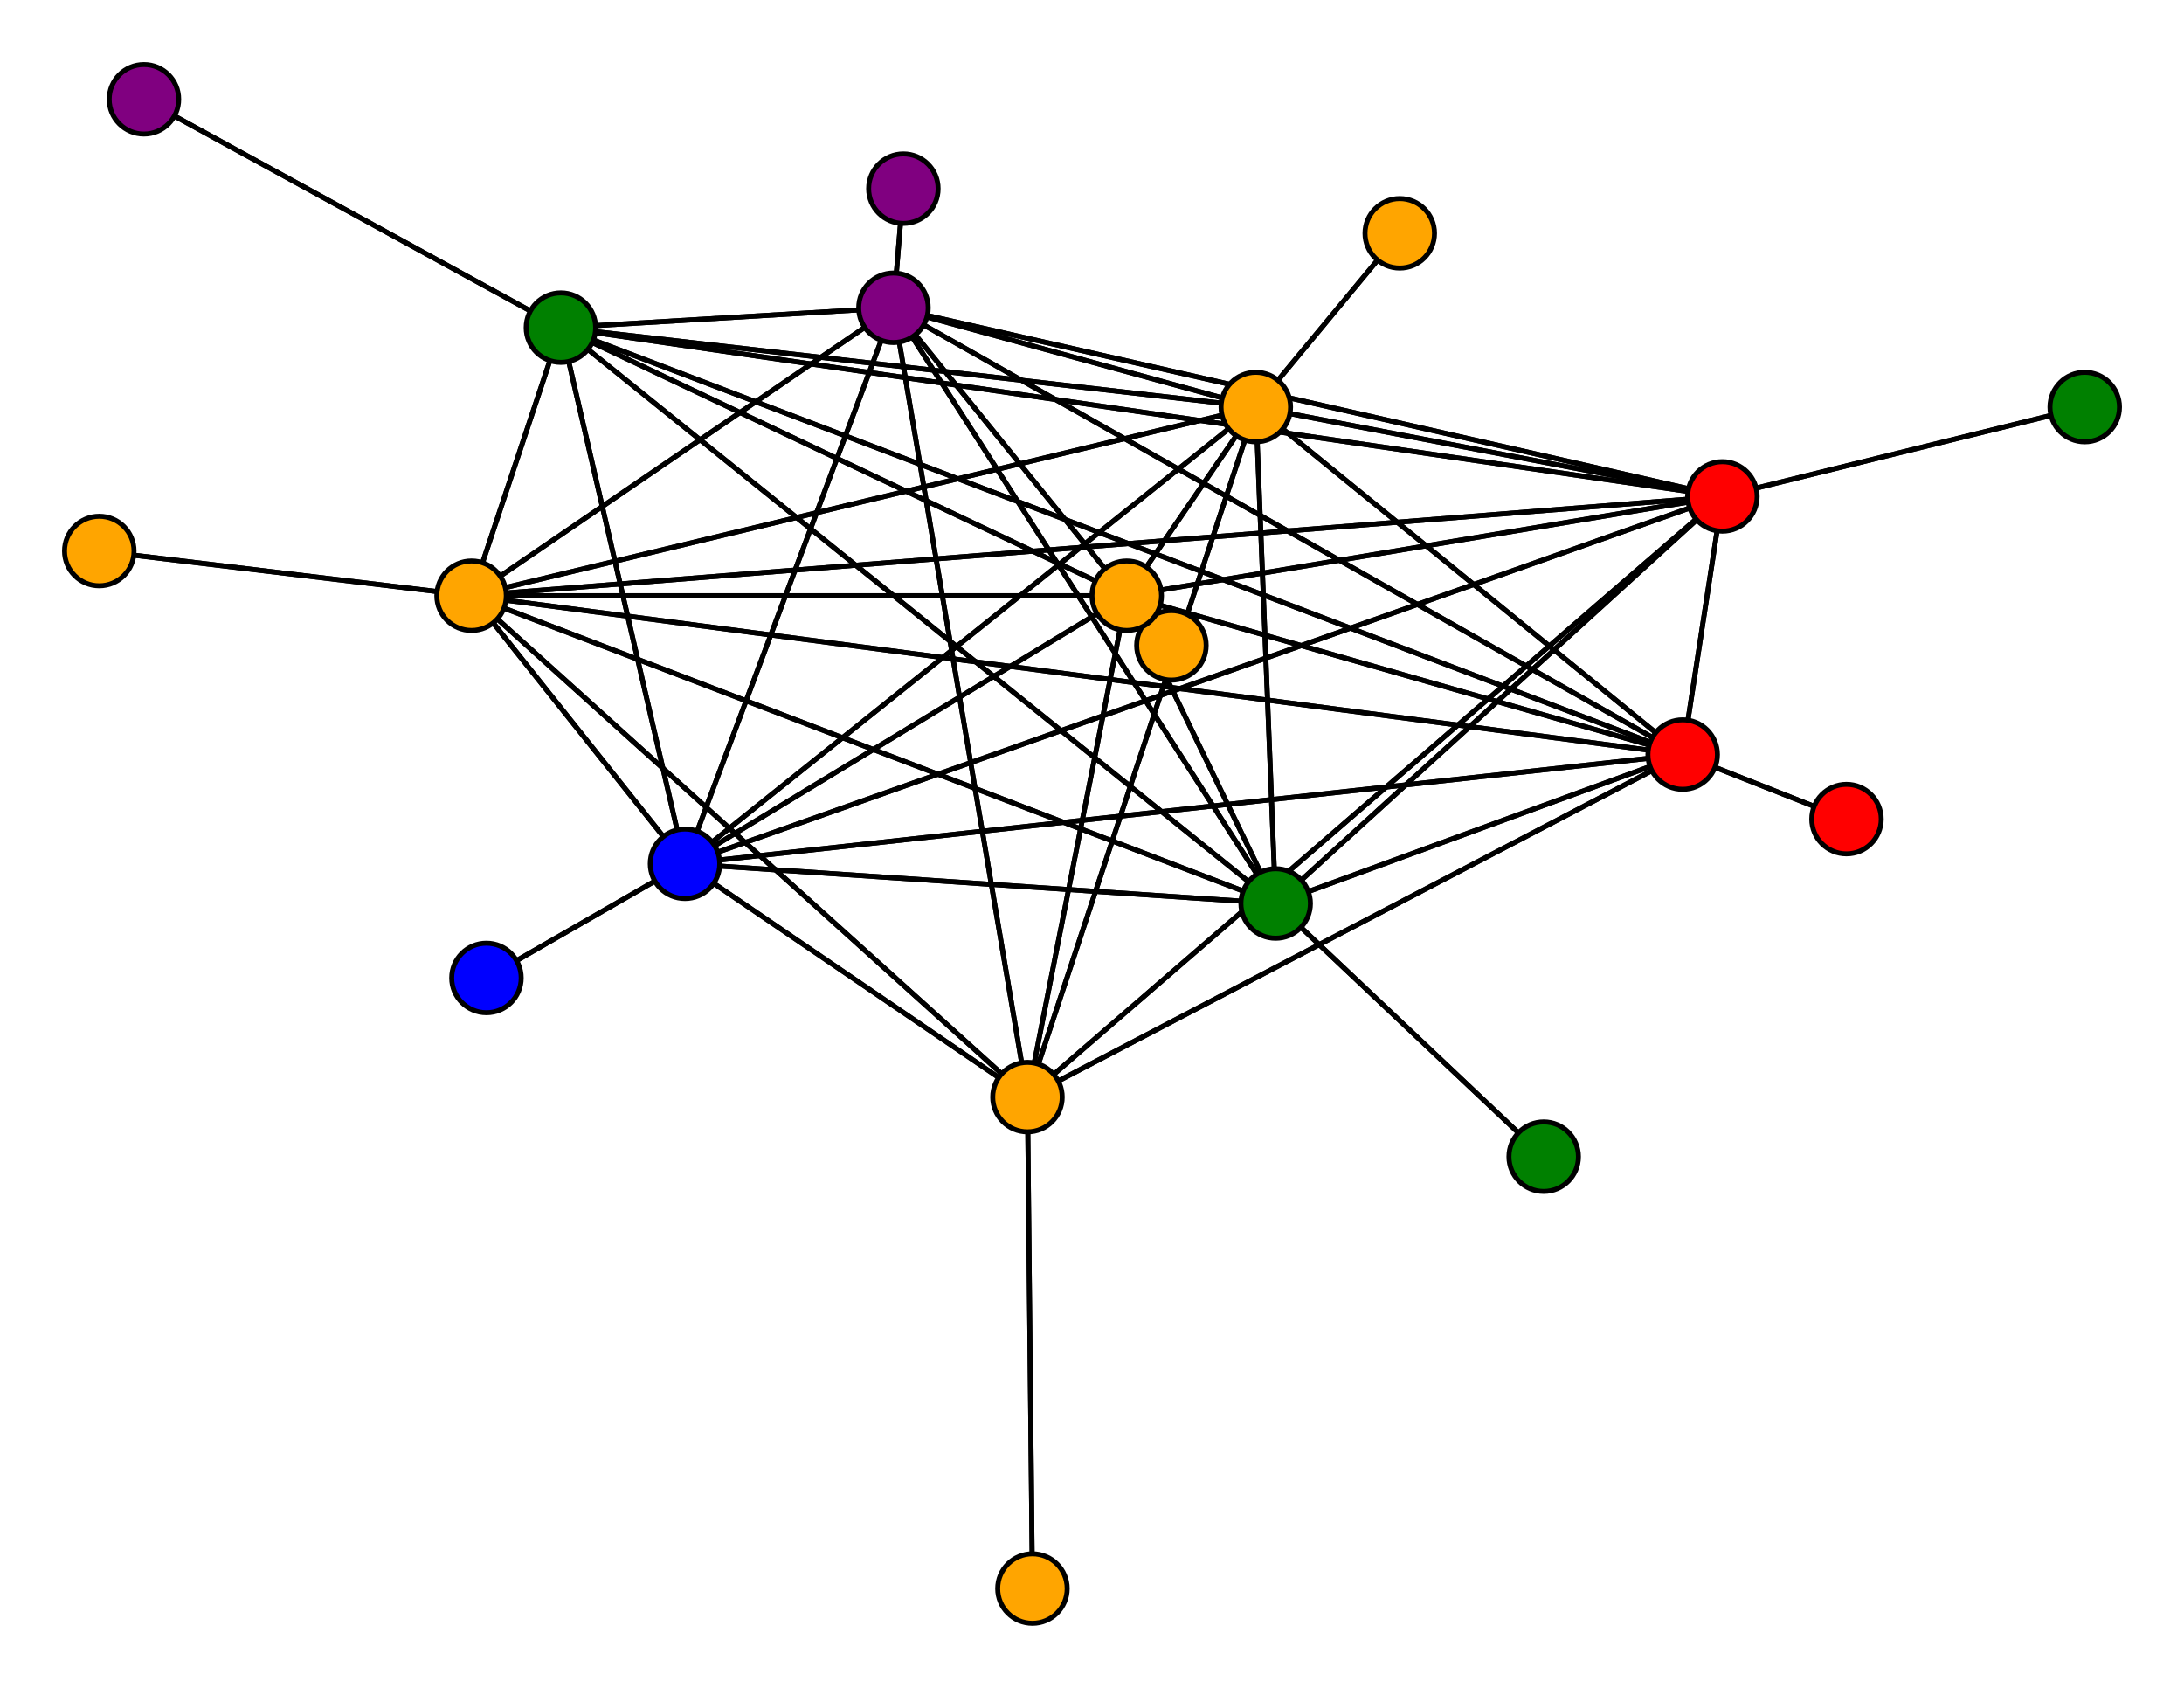 <svg width="440" height="340" xmlns="http://www.w3.org/2000/svg">
<path stroke-width="1" stroke="black" d="M 182 38 180 62"/>
<path stroke-width="1" stroke="black" d="M 347 100 207 221"/>
<path stroke-width="1" stroke="black" d="M 347 100 113 66"/>
<path stroke-width="1" stroke="black" d="M 347 100 257 182"/>
<path stroke-width="1" stroke="black" d="M 347 100 420 82"/>
<path stroke-width="1" stroke="black" d="M 347 100 253 82"/>
<path stroke-width="1" stroke="black" d="M 347 100 95 120"/>
<path stroke-width="1" stroke="black" d="M 347 100 227 120"/>
<path stroke-width="1" stroke="black" d="M 347 100 339 152"/>
<path stroke-width="1" stroke="black" d="M 347 100 138 174"/>
<path stroke-width="1" stroke="black" d="M 347 100 180 62"/>
<path stroke-width="1" stroke="black" d="M 311 233 257 182"/>
<path stroke-width="1" stroke="black" d="M 420 82 347 100"/>
<path stroke-width="1" stroke="black" d="M 253 82 113 66"/>
<path stroke-width="1" stroke="black" d="M 253 82 257 182"/>
<path stroke-width="1" stroke="black" d="M 253 82 347 100"/>
<path stroke-width="1" stroke="black" d="M 253 82 282 47"/>
<path stroke-width="1" stroke="black" d="M 253 82 95 120"/>
<path stroke-width="1" stroke="black" d="M 253 82 227 120"/>
<path stroke-width="1" stroke="black" d="M 253 82 339 152"/>
<path stroke-width="1" stroke="black" d="M 253 82 138 174"/>
<path stroke-width="1" stroke="black" d="M 253 82 180 62"/>
<path stroke-width="1" stroke="black" d="M 282 47 253 82"/>
<path stroke-width="1" stroke="black" d="M 253 82 207 221"/>
<path stroke-width="1" stroke="black" d="M 257 182 180 62"/>
<path stroke-width="1" stroke="black" d="M 257 182 138 174"/>
<path stroke-width="1" stroke="black" d="M 257 182 339 152"/>
<path stroke-width="1" stroke="black" d="M 207 221 253 82"/>
<path stroke-width="1" stroke="black" d="M 207 221 95 120"/>
<path stroke-width="1" stroke="black" d="M 207 221 227 120"/>
<path stroke-width="1" stroke="black" d="M 207 221 339 152"/>
<path stroke-width="1" stroke="black" d="M 207 221 138 174"/>
<path stroke-width="1" stroke="black" d="M 207 221 180 62"/>
<path stroke-width="1" stroke="black" d="M 208 320 207 221"/>
<path stroke-width="1" stroke="black" d="M 113 66 29 20"/>
<path stroke-width="1" stroke="black" d="M 113 66 257 182"/>
<path stroke-width="1" stroke="black" d="M 113 66 347 100"/>
<path stroke-width="1" stroke="black" d="M 113 66 253 82"/>
<path stroke-width="1" stroke="black" d="M 113 66 95 120"/>
<path stroke-width="1" stroke="black" d="M 113 66 227 120"/>
<path stroke-width="1" stroke="black" d="M 113 66 339 152"/>
<path stroke-width="1" stroke="black" d="M 113 66 138 174"/>
<path stroke-width="1" stroke="black" d="M 113 66 180 62"/>
<path stroke-width="1" stroke="black" d="M 29 20 113 66"/>
<path stroke-width="1" stroke="black" d="M 257 182 113 66"/>
<path stroke-width="1" stroke="black" d="M 257 182 311 233"/>
<path stroke-width="1" stroke="black" d="M 257 182 347 100"/>
<path stroke-width="1" stroke="black" d="M 257 182 253 82"/>
<path stroke-width="1" stroke="black" d="M 257 182 95 120"/>
<path stroke-width="1" stroke="black" d="M 257 182 227 120"/>
<path stroke-width="1" stroke="black" d="M 95 120 207 221"/>
<path stroke-width="1" stroke="black" d="M 95 120 113 66"/>
<path stroke-width="1" stroke="black" d="M 95 120 257 182"/>
<path stroke-width="1" stroke="black" d="M 95 120 347 100"/>
<path stroke-width="1" stroke="black" d="M 339 152 180 62"/>
<path stroke-width="1" stroke="black" d="M 372 165 339 152"/>
<path stroke-width="1" stroke="black" d="M 138 174 207 221"/>
<path stroke-width="1" stroke="black" d="M 138 174 113 66"/>
<path stroke-width="1" stroke="black" d="M 138 174 257 182"/>
<path stroke-width="1" stroke="black" d="M 138 174 347 100"/>
<path stroke-width="1" stroke="black" d="M 138 174 253 82"/>
<path stroke-width="1" stroke="black" d="M 138 174 95 120"/>
<path stroke-width="1" stroke="black" d="M 138 174 227 120"/>
<path stroke-width="1" stroke="black" d="M 138 174 339 152"/>
<path stroke-width="1" stroke="black" d="M 138 174 98 197"/>
<path stroke-width="1" stroke="black" d="M 138 174 180 62"/>
<path stroke-width="1" stroke="black" d="M 98 197 138 174"/>
<path stroke-width="1" stroke="black" d="M 180 62 207 221"/>
<path stroke-width="1" stroke="black" d="M 180 62 113 66"/>
<path stroke-width="1" stroke="black" d="M 180 62 257 182"/>
<path stroke-width="1" stroke="black" d="M 180 62 347 100"/>
<path stroke-width="1" stroke="black" d="M 180 62 253 82"/>
<path stroke-width="1" stroke="black" d="M 180 62 95 120"/>
<path stroke-width="1" stroke="black" d="M 180 62 227 120"/>
<path stroke-width="1" stroke="black" d="M 180 62 339 152"/>
<path stroke-width="1" stroke="black" d="M 180 62 138 174"/>
<path stroke-width="1" stroke="black" d="M 180 62 182 38"/>
<path stroke-width="1" stroke="black" d="M 339 152 138 174"/>
<path stroke-width="1" stroke="black" d="M 207 221 347 100"/>
<path stroke-width="1" stroke="black" d="M 339 152 372 165"/>
<path stroke-width="1" stroke="black" d="M 339 152 95 120"/>
<path stroke-width="1" stroke="black" d="M 95 120 253 82"/>
<path stroke-width="1" stroke="black" d="M 95 120 20 111"/>
<path stroke-width="1" stroke="black" d="M 95 120 227 120"/>
<path stroke-width="1" stroke="black" d="M 95 120 339 152"/>
<path stroke-width="1" stroke="black" d="M 95 120 138 174"/>
<path stroke-width="1" stroke="black" d="M 95 120 180 62"/>
<path stroke-width="1" stroke="black" d="M 20 111 95 120"/>
<path stroke-width="1" stroke="black" d="M 227 120 207 221"/>
<path stroke-width="1" stroke="black" d="M 227 120 113 66"/>
<path stroke-width="1" stroke="black" d="M 227 120 257 182"/>
<path stroke-width="1" stroke="black" d="M 227 120 347 100"/>
<path stroke-width="1" stroke="black" d="M 227 120 253 82"/>
<path stroke-width="1" stroke="black" d="M 227 120 95 120"/>
<path stroke-width="1" stroke="black" d="M 227 120 236 130"/>
<path stroke-width="1" stroke="black" d="M 227 120 339 152"/>
<path stroke-width="1" stroke="black" d="M 227 120 138 174"/>
<path stroke-width="1" stroke="black" d="M 227 120 180 62"/>
<path stroke-width="1" stroke="black" d="M 236 130 227 120"/>
<path stroke-width="1" stroke="black" d="M 339 152 207 221"/>
<path stroke-width="1" stroke="black" d="M 339 152 113 66"/>
<path stroke-width="1" stroke="black" d="M 339 152 257 182"/>
<path stroke-width="1" stroke="black" d="M 339 152 347 100"/>
<path stroke-width="1" stroke="black" d="M 339 152 253 82"/>
<path stroke-width="1" stroke="black" d="M 339 152 227 120"/>
<path stroke-width="1" stroke="black" d="M 207 221 208 320"/>
<circle cx="182" cy="38" r="7.0" style="fill:purple;stroke:black;stroke-width:1.0"/>
<circle cx="180" cy="62" r="7.0" style="fill:purple;stroke:black;stroke-width:1.0"/>
<circle cx="98" cy="197" r="7.0" style="fill:blue;stroke:black;stroke-width:1.0"/>
<circle cx="138" cy="174" r="7.0" style="fill:blue;stroke:black;stroke-width:1.0"/>
<circle cx="372" cy="165" r="7.0" style="fill:red;stroke:black;stroke-width:1.0"/>
<circle cx="339" cy="152" r="7.0" style="fill:red;stroke:black;stroke-width:1.0"/>
<circle cx="236" cy="130" r="7.0" style="fill:orange;stroke:black;stroke-width:1.0"/>
<circle cx="227" cy="120" r="7.0" style="fill:orange;stroke:black;stroke-width:1.0"/>
<circle cx="20" cy="111" r="7.0" style="fill:orange;stroke:black;stroke-width:1.0"/>
<circle cx="95" cy="120" r="7.0" style="fill:orange;stroke:black;stroke-width:1.0"/>
<circle cx="282" cy="47" r="7.0" style="fill:orange;stroke:black;stroke-width:1.0"/>
<circle cx="253" cy="82" r="7.0" style="fill:orange;stroke:black;stroke-width:1.0"/>
<circle cx="420" cy="82" r="7.0" style="fill:green;stroke:black;stroke-width:1.0"/>
<circle cx="347" cy="100" r="7.0" style="fill:red;stroke:black;stroke-width:1.0"/>
<circle cx="311" cy="233" r="7.0" style="fill:green;stroke:black;stroke-width:1.0"/>
<circle cx="257" cy="182" r="7.0" style="fill:green;stroke:black;stroke-width:1.0"/>
<circle cx="29" cy="20" r="7.0" style="fill:purple;stroke:black;stroke-width:1.0"/>
<circle cx="113" cy="66" r="7.0" style="fill:green;stroke:black;stroke-width:1.0"/>
<circle cx="208" cy="320" r="7.0" style="fill:orange;stroke:black;stroke-width:1.0"/>
<circle cx="207" cy="221" r="7.0" style="fill:orange;stroke:black;stroke-width:1.0"/>
</svg>
